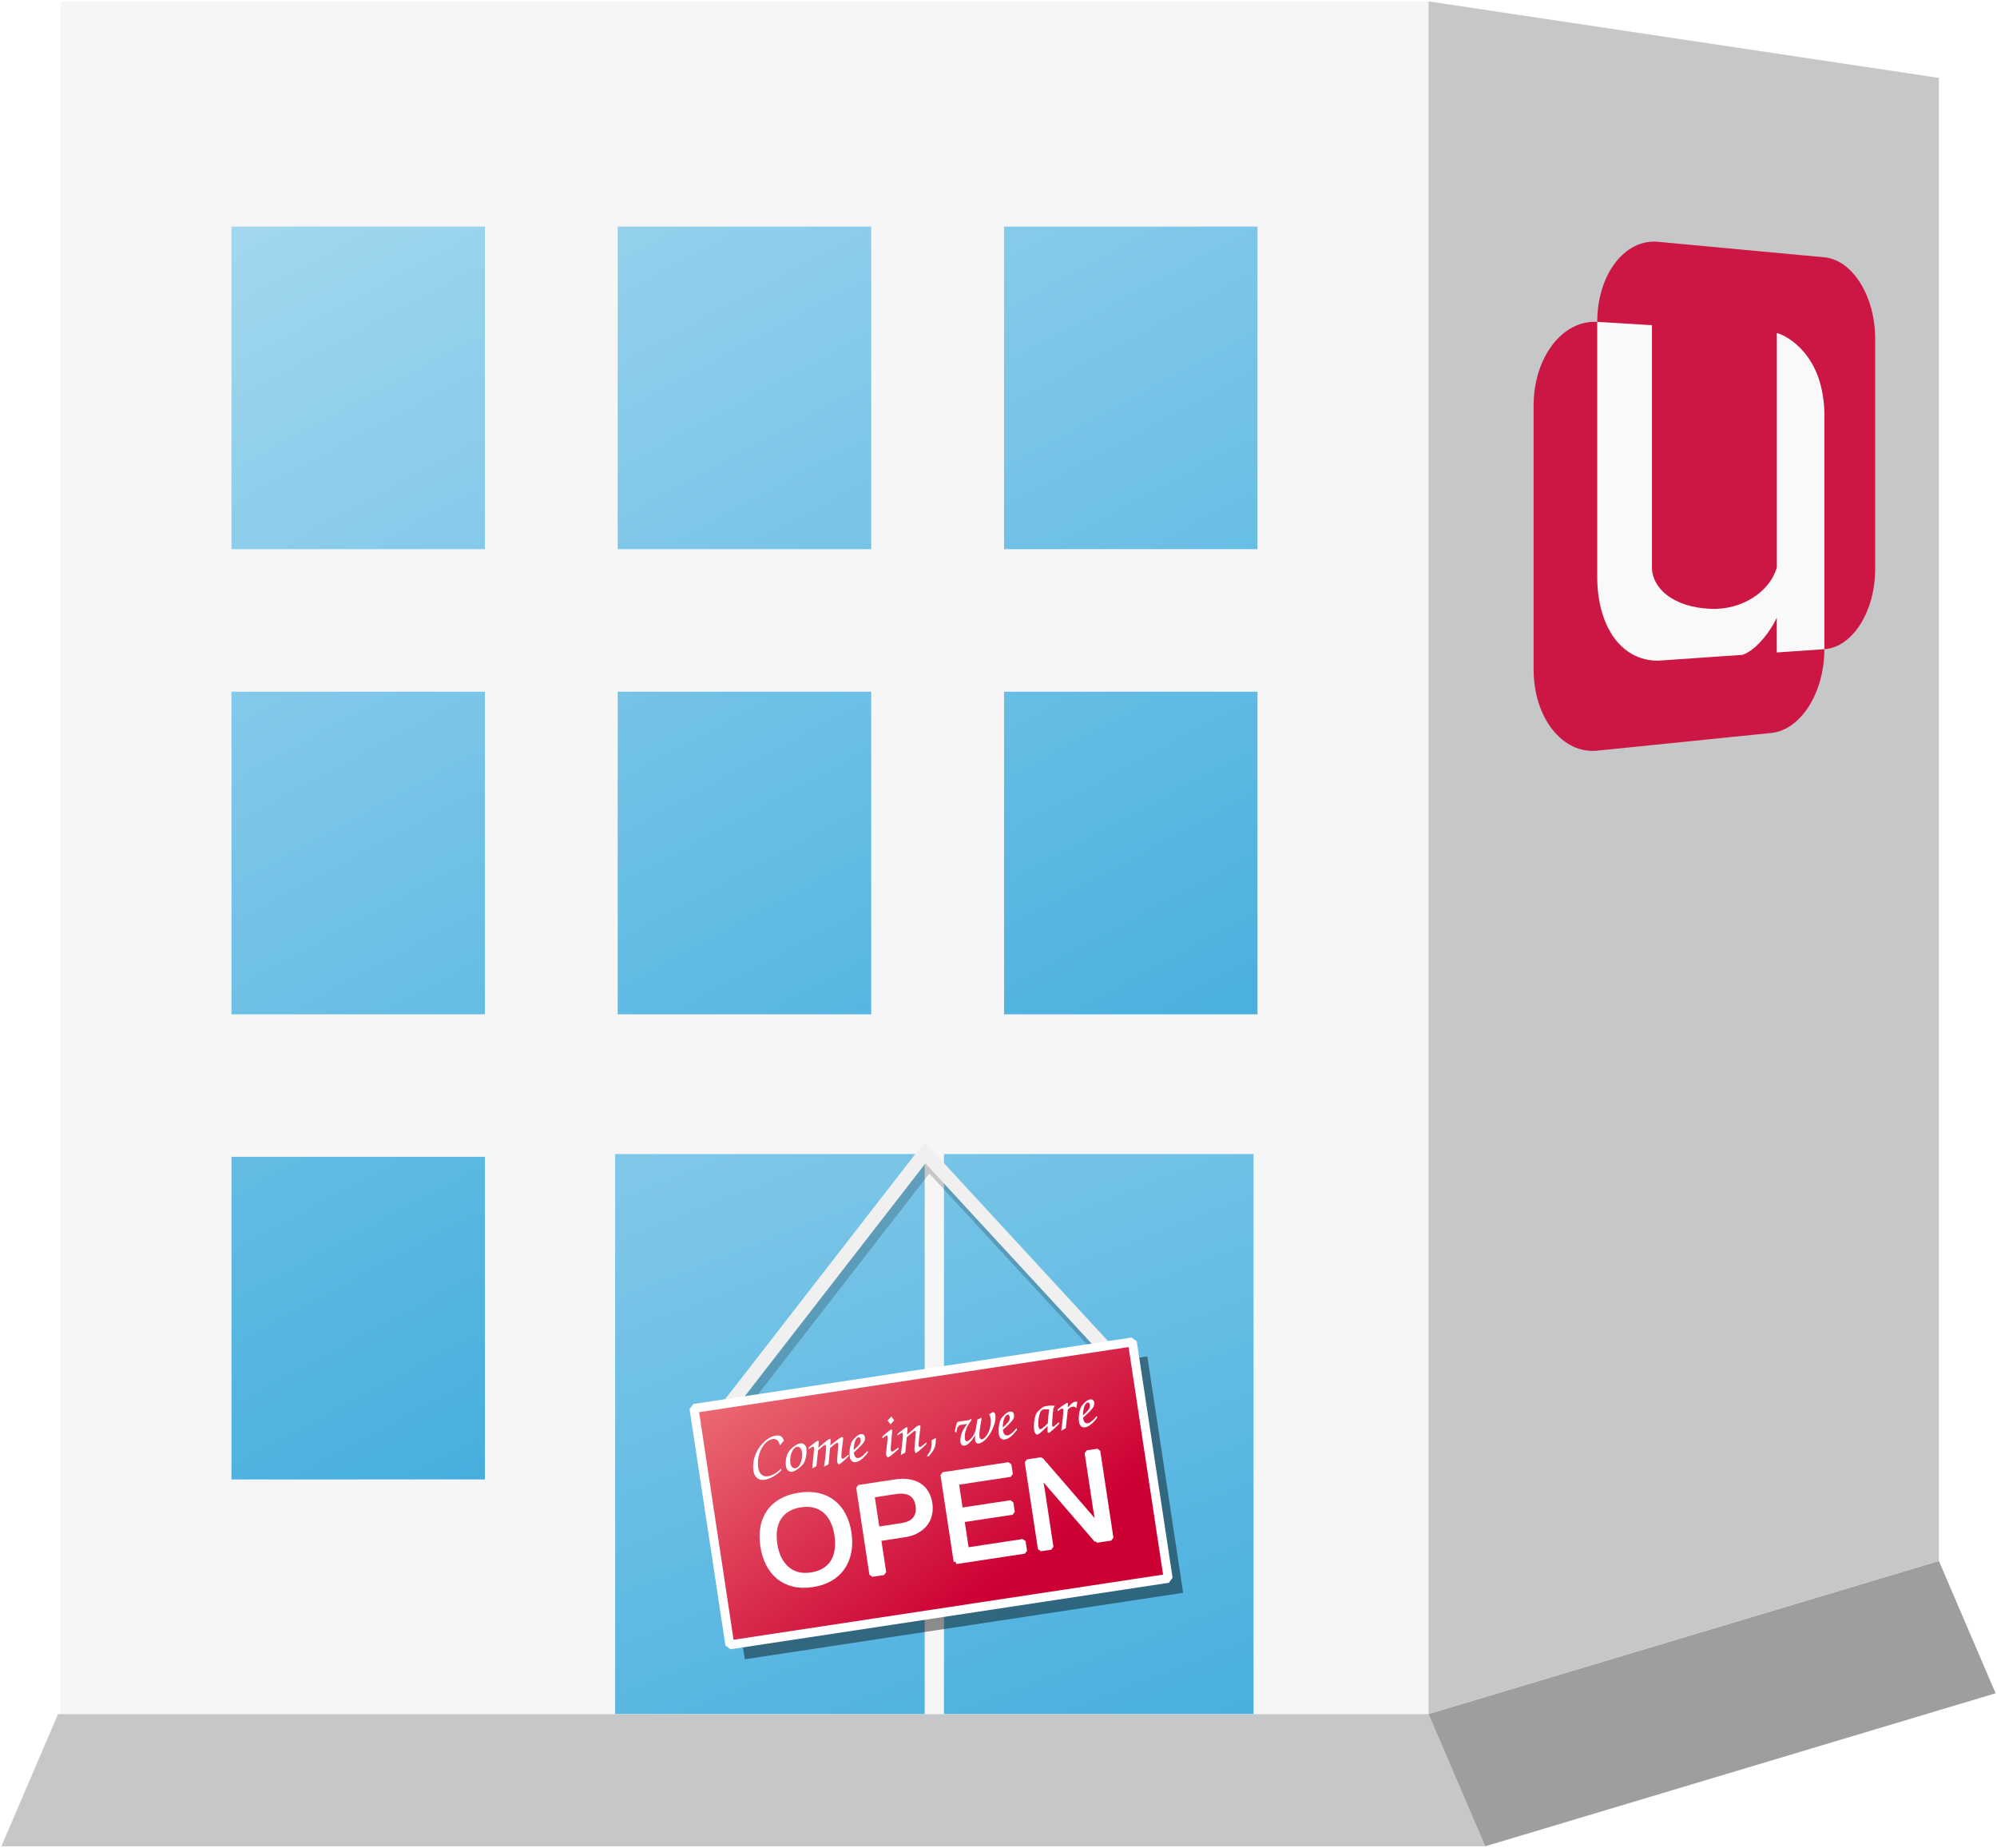 <?xml version="1.0" encoding="UTF-8" standalone="no"?>
<!-- Created with Inkscape (http://www.inkscape.org/) -->

<svg
   xmlns:dc="http://purl.org/dc/elements/1.1/"
   xmlns:cc="http://creativecommons.org/ns#"
   xmlns:rdf="http://www.w3.org/1999/02/22-rdf-syntax-ns#"
   xmlns:svg="http://www.w3.org/2000/svg"
   xmlns="http://www.w3.org/2000/svg"
   xmlns:xlink="http://www.w3.org/1999/xlink"
   xmlns:sodipodi="http://sodipodi.sourceforge.net/DTD/sodipodi-0.dtd"
   xmlns:inkscape="http://www.inkscape.org/namespaces/inkscape"
   width="1446.431mm"
   height="1338.014mm"
   viewBox="0 0 5125.148 4740.993"
   id="svg7251"
   version="1.1"
   inkscape:version="0.91 r13725"
   sodipodi:docname="house.svg">
  <sodipodi:namedview
     id="base"
     pagecolor="#ffffff"
     bordercolor="#666666"
     borderopacity="1.0"
     inkscape:pageopacity="0.0"
     inkscape:pageshadow="2"
     inkscape:zoom="0.12374369"
     inkscape:cx="2524.7379"
     inkscape:cy="2383.9728"
     inkscape:document-units="px"
     inkscape:current-layer="layer1"
     showgrid="false"
     fit-margin-top="1"
     fit-margin-left="1"
     fit-margin-right="1"
     fit-margin-bottom="1"
     inkscape:window-width="1920"
     inkscape:window-height="1013"
     inkscape:window-x="-6"
     inkscape:window-y="0"
     inkscape:window-maximized="1" />
  <defs
     id="defs7253">
    <linearGradient
       id="SVGID_2_-74"
       gradientUnits="userSpaceOnUse"
       x1="504.959"
       y1="19.108"
       x2="559.36"
       y2="119.751">
      <stop
         offset="0"
         style="stop-color:#FFFFFF"
         id="stop65-8" />
      <stop
         offset="1"
         style="stop-color:#39A9DC"
         id="stop67-2" />
    </linearGradient>
    <linearGradient
       id="SVGID_3_-6"
       gradientUnits="userSpaceOnUse"
       x1="531.028"
       y1="5.016"
       x2="585.43"
       y2="105.661">
      <stop
         offset="0"
         style="stop-color:#FFFFFF"
         id="stop72-6" />
      <stop
         offset="1"
         style="stop-color:#39A9DC"
         id="stop74-2" />
    </linearGradient>
    <linearGradient
       id="SVGID_4_-2"
       gradientUnits="userSpaceOnUse"
       x1="517.991"
       y1="12.059"
       x2="572.395"
       y2="112.707">
      <stop
         offset="0"
         style="stop-color:#FFFFFF"
         id="stop79-0" />
      <stop
         offset="1"
         style="stop-color:#39A9DC"
         id="stop81-6" />
    </linearGradient>
    <linearGradient
       id="SVGID_5_-2"
       gradientUnits="userSpaceOnUse"
       x1="521.923"
       y1="9.939"
       x2="576.324"
       y2="110.582">
      <stop
         offset="0"
         style="stop-color:#FFFFFF"
         id="stop88-1" />
      <stop
         offset="1"
         style="stop-color:#39A9DC"
         id="stop90-8" />
    </linearGradient>
    <linearGradient
       id="SVGID_6_-31"
       gradientUnits="userSpaceOnUse"
       x1="547.993"
       y1="-4.151"
       x2="602.395"
       y2="96.493">
      <stop
         offset="0"
         style="stop-color:#FFFFFF"
         id="stop95-3" />
      <stop
         offset="1"
         style="stop-color:#39A9DC"
         id="stop97-0" />
    </linearGradient>
    <linearGradient
       id="SVGID_7_-5"
       gradientUnits="userSpaceOnUse"
       x1="534.957"
       y1="2.894"
       x2="589.358"
       y2="103.537">
      <stop
         offset="0"
         style="stop-color:#FFFFFF"
         id="stop102-7" />
      <stop
         offset="1"
         style="stop-color:#39A9DC"
         id="stop104-8" />
    </linearGradient>
    <linearGradient
       id="SVGID_8_-9"
       gradientUnits="userSpaceOnUse"
       x1="513.44"
       y1="14.522"
       x2="567.844"
       y2="115.171">
      <stop
         offset="0"
         style="stop-color:#FFFFFF"
         id="stop111-3" />
      <stop
         offset="1"
         style="stop-color:#39A9DC"
         id="stop113-1" />
    </linearGradient>
    <linearGradient
       id="SVGID_9_-1"
       gradientUnits="userSpaceOnUse"
       x1="539.511"
       y1="0.434"
       x2="593.911"
       y2="101.075">
      <stop
         offset="0"
         style="stop-color:#FFFFFF"
         id="stop118-2" />
      <stop
         offset="1"
         style="stop-color:#39A9DC"
         id="stop120-7" />
    </linearGradient>
    <linearGradient
       id="SVGID_10_-6"
       gradientUnits="userSpaceOnUse"
       x1="526.476"
       y1="7.479"
       x2="580.875"
       y2="108.119">
      <stop
         offset="0"
         style="stop-color:#FFFFFF"
         id="stop125-5" />
      <stop
         offset="1"
         style="stop-color:#39A9DC"
         id="stop127-8" />
    </linearGradient>
    <linearGradient
       inkscape:collect="always"
       xlink:href="#SVGID_11_-3"
       id="linearGradient11266"
       gradientUnits="userSpaceOnUse"
       x1="571.791"
       y1="-17.013"
       x2="626.189"
       y2="83.626" />
    <linearGradient
       id="SVGID_11_-3"
       gradientUnits="userSpaceOnUse"
       x1="571.791"
       y1="-17.013"
       x2="626.189"
       y2="83.626">
      <stop
         offset="0"
         style="stop-color:#FFFFFF"
         id="stop136-3" />
      <stop
         offset="1"
         style="stop-color:#39A9DC"
         id="stop138-5" />
    </linearGradient>
    <linearGradient
       id="SVGID_12_-9"
       gradientUnits="userSpaceOnUse"
       x1="597.859"
       y1="-31.105"
       x2="652.258"
       y2="69.535">
      <stop
         offset="0"
         style="stop-color:#FFFFFF"
         id="stop143-1" />
      <stop
         offset="1"
         style="stop-color:#39A9DC"
         id="stop145-0" />
    </linearGradient>
    <linearGradient
       id="SVGID_13_-5"
       gradientUnits="userSpaceOnUse"
       x1="584.821"
       y1="-24.062"
       x2="639.223"
       y2="76.583">
      <stop
         offset="0"
         style="stop-color:#FFFFFF"
         id="stop150-0" />
      <stop
         offset="1"
         style="stop-color:#39A9DC"
         id="stop152-2" />
    </linearGradient>
    <linearGradient
       inkscape:collect="always"
       xlink:href="#SVGID_14_-0"
       id="linearGradient11272"
       gradientUnits="userSpaceOnUse"
       x1="588.756"
       y1="-26.179"
       x2="643.152"
       y2="74.455" />
    <linearGradient
       id="SVGID_14_-0"
       gradientUnits="userSpaceOnUse"
       x1="588.756"
       y1="-26.179"
       x2="643.152"
       y2="74.455">
      <stop
         offset="0"
         style="stop-color:#FFFFFF"
         id="stop159-0" />
      <stop
         offset="1"
         style="stop-color:#39A9DC"
         id="stop161-8" />
    </linearGradient>
    <linearGradient
       inkscape:collect="always"
       xlink:href="#SVGID_15_-4"
       id="linearGradient11274"
       gradientUnits="userSpaceOnUse"
       x1="614.825"
       y1="-40.269"
       x2="669.221"
       y2="60.365" />
    <linearGradient
       id="SVGID_15_-4"
       gradientUnits="userSpaceOnUse"
       x1="614.825"
       y1="-40.269"
       x2="669.221"
       y2="60.365">
      <stop
         offset="0"
         style="stop-color:#FFFFFF"
         id="stop166-3" />
      <stop
         offset="1"
         style="stop-color:#39A9DC"
         id="stop168-9" />
    </linearGradient>
    <linearGradient
       inkscape:collect="always"
       xlink:href="#SVGID_16_-7"
       id="linearGradient11276"
       gradientUnits="userSpaceOnUse"
       x1="601.788"
       y1="-33.227"
       x2="656.186"
       y2="67.413" />
    <linearGradient
       id="SVGID_16_-7"
       gradientUnits="userSpaceOnUse"
       x1="601.788"
       y1="-33.227"
       x2="656.186"
       y2="67.413">
      <stop
         offset="0"
         style="stop-color:#FFFFFF"
         id="stop173-4" />
      <stop
         offset="1"
         style="stop-color:#39A9DC"
         id="stop175-2" />
    </linearGradient>
    <linearGradient
       inkscape:collect="always"
       xlink:href="#SVGID_17_-9"
       id="linearGradient11278"
       gradientUnits="userSpaceOnUse"
       x1="580.271"
       y1="-21.601"
       x2="634.671"
       y2="79.042" />
    <linearGradient
       id="SVGID_17_-9"
       gradientUnits="userSpaceOnUse"
       x1="580.271"
       y1="-21.601"
       x2="634.671"
       y2="79.042">
      <stop
         offset="0"
         style="stop-color:#FFFFFF"
         id="stop182-0" />
      <stop
         offset="1"
         style="stop-color:#39A9DC"
         id="stop184-1" />
    </linearGradient>
    <linearGradient
       inkscape:collect="always"
       xlink:href="#SVGID_18_-0"
       id="linearGradient11280"
       gradientUnits="userSpaceOnUse"
       x1="606.338"
       y1="-35.696"
       x2="660.742"
       y2="64.953" />
    <linearGradient
       id="SVGID_18_-0"
       gradientUnits="userSpaceOnUse"
       x1="606.338"
       y1="-35.696"
       x2="660.742"
       y2="64.953">
      <stop
         offset="0"
         style="stop-color:#FFFFFF"
         id="stop189-1" />
      <stop
         offset="1"
         style="stop-color:#39A9DC"
         id="stop191-4" />
    </linearGradient>
    <linearGradient
       inkscape:collect="always"
       xlink:href="#SVGID_19_-1"
       id="linearGradient11282"
       gradientUnits="userSpaceOnUse"
       x1="593.305"
       y1="-28.644"
       x2="647.705"
       y2="71.997" />
    <linearGradient
       id="SVGID_19_-1"
       gradientUnits="userSpaceOnUse"
       x1="593.305"
       y1="-28.644"
       x2="647.705"
       y2="71.997">
      <stop
         offset="0"
         style="stop-color:#FFFFFF"
         id="stop196-3" />
      <stop
         offset="1"
         style="stop-color:#39A9DC"
         id="stop198-8" />
    </linearGradient>
    <linearGradient
       gradientTransform="matrix(1.319,0,0,0.951,-137.085,4.262)"
       inkscape:collect="always"
       xlink:href="#SVGID_20_-1"
       id="linearGradient11284"
       gradientUnits="userSpaceOnUse"
       x1="545.131"
       y1="-2.606"
       x2="599.531"
       y2="98.037" />
    <linearGradient
       id="SVGID_20_-1"
       gradientUnits="userSpaceOnUse"
       x1="545.131"
       y1="-2.606"
       x2="599.531"
       y2="98.037">
      <stop
         offset="0"
         style="stop-color:#FFFFFF"
         id="stop209-9" />
      <stop
         offset="1"
         style="stop-color:#39A9DC"
         id="stop211-6" />
    </linearGradient>
    <linearGradient
       gradientTransform="matrix(1.319,0,0,0.951,-137.843,4.262)"
       inkscape:collect="always"
       xlink:href="#SVGID_21_-9"
       id="linearGradient11286"
       gradientUnits="userSpaceOnUse"
       x1="553.989"
       y1="-7.391"
       x2="608.388"
       y2="93.248" />
    <linearGradient
       id="SVGID_21_-9"
       gradientUnits="userSpaceOnUse"
       x1="553.989"
       y1="-7.391"
       x2="608.388"
       y2="93.248">
      <stop
         offset="0"
         style="stop-color:#FFFFFF"
         id="stop216-4" />
      <stop
         offset="1"
         style="stop-color:#39A9DC"
         id="stop218-9" />
    </linearGradient>
    <linearGradient
       gradientTransform="matrix(1.191,0,0,0.818,0.808,20.68)"
       gradientUnits="userSpaceOnUse"
       y2="69.744"
       x2="545.429"
       y1="43.184"
       x1="523.797"
       id="linearGradient8187"
       xlink:href="#linearGradient39939"
       inkscape:collect="always" />
    <linearGradient
       id="linearGradient39931"
       gradientUnits="userSpaceOnUse"
       x1="545.131"
       y1="-2.606"
       x2="599.531"
       y2="98.037">
      <stop
         offset="0"
         style="stop-color:#FFFFFF"
         id="stop39933" />
      <stop
         offset="1"
         style="stop-color:#39A9DC"
         id="stop39935" />
    </linearGradient>
    <linearGradient
       id="linearGradient39939"
       gradientUnits="userSpaceOnUse"
       x1="553.989"
       y1="-7.391"
       x2="608.388"
       y2="93.248">
      <stop
         offset="0"
         style="stop-color:#ffae9b;stop-opacity:1"
         id="stop39941" />
      <stop
         offset="1"
         style="stop-color:#cc0033;stop-opacity:1"
         id="stop39943" />
    </linearGradient>
    <filter
       height="1.103"
       y="-0.051"
       width="1.055"
       x="-0.028"
       id="filter9030"
       style="color-interpolation-filters:sRGB"
       inkscape:collect="always">
      <feGaussianBlur
         id="feGaussianBlur9032"
         stdDeviation="0.307"
         inkscape:collect="always" />
    </filter>
    <filter
       height="1.09"
       y="-0.045"
       width="1.06"
       x="-0.03"
       id="filter9090"
       style="color-interpolation-filters:sRGB"
       inkscape:collect="always">
      <feGaussianBlur
         id="feGaussianBlur9092"
         stdDeviation="0.216"
         inkscape:collect="always" />
    </filter>
  </defs>
  <g
     transform="translate(2285.162,2115.277)"
     id="layer1"
     inkscape:groupmode="layer"
     inkscape:label="Layer 1">
    <g
       id="g4287"
       transform="matrix(58.861,0,0,58.861,-16051.372,-14767.281)">
      <path
         sodipodi:nodetypes="ccccc"
         inkscape:connector-curvature="0"
         id="polygon39763"
         d="m 298.634,295.432 -64.697,0 2.472,-5.767 59.753,0 z"
         style="fill:#c6c7c8" />
      <polygon
         style="fill:#9c9e9f"
         points="665.161,86.645 687.415,79.974 689.887,85.741 667.633,92.412 "
         id="polygon39765"
         transform="translate(-368.999,203.02)" />
      <rect
         style="fill:#f6f6f6"
         x="236.509"
         y="215.007"
         width="59.652"
         height="74.658"
         id="rect39845" />
      <g
         id="g39847"
         transform="translate(-368.999,203.02)">
        <linearGradient
           id="linearGradient39849"
           gradientUnits="userSpaceOnUse"
           x1="571.791"
           y1="-17.013"
           x2="626.189"
           y2="83.626">
          <stop
             offset="0"
             style="stop-color:#FFFFFF"
             id="stop39851" />
          <stop
             offset="1"
             style="stop-color:#39A9DC"
             id="stop39853" />
        </linearGradient>
        <rect
           style="fill:url(#linearGradient11266)"
           x="612.968"
           y="62.356"
           width="11.05"
           height="14.064"
           id="rect39855" />
        <linearGradient
           id="linearGradient39857"
           gradientUnits="userSpaceOnUse"
           x1="597.859"
           y1="-31.105"
           x2="652.258"
           y2="69.535">
          <stop
             offset="0"
             style="stop-color:#FFFFFF"
             id="stop39859" />
          <stop
             offset="1"
             style="stop-color:#39A9DC"
             id="stop39861" />
        </linearGradient>
        <linearGradient
           id="linearGradient39865"
           gradientUnits="userSpaceOnUse"
           x1="584.821"
           y1="-24.062"
           x2="639.223"
           y2="76.583">
          <stop
             offset="0"
             style="stop-color:#FFFFFF"
             id="stop39867" />
          <stop
             offset="1"
             style="stop-color:#39A9DC"
             id="stop39869" />
        </linearGradient>
      </g>
      <g
         id="g39873"
         transform="translate(-368.999,203.02)">
        <linearGradient
           id="linearGradient39875"
           gradientUnits="userSpaceOnUse"
           x1="588.756"
           y1="-26.179"
           x2="643.152"
           y2="74.455">
          <stop
             offset="0"
             style="stop-color:#FFFFFF"
             id="stop39877" />
          <stop
             offset="1"
             style="stop-color:#39A9DC"
             id="stop39879" />
        </linearGradient>
        <rect
           style="fill:url(#linearGradient11272)"
           x="612.968"
           y="21.804"
           width="11.05"
           height="14.063"
           id="rect39881" />
        <linearGradient
           id="linearGradient39883"
           gradientUnits="userSpaceOnUse"
           x1="614.825"
           y1="-40.269"
           x2="669.221"
           y2="60.365">
          <stop
             offset="0"
             style="stop-color:#FFFFFF"
             id="stop39885" />
          <stop
             offset="1"
             style="stop-color:#39A9DC"
             id="stop39887" />
        </linearGradient>
        <rect
           style="fill:url(#linearGradient11274)"
           x="646.653"
           y="21.804"
           width="11.051"
           height="14.063"
           id="rect39889" />
        <linearGradient
           id="linearGradient39891"
           gradientUnits="userSpaceOnUse"
           x1="601.788"
           y1="-33.227"
           x2="656.186"
           y2="67.413">
          <stop
             offset="0"
             style="stop-color:#FFFFFF"
             id="stop39893" />
          <stop
             offset="1"
             style="stop-color:#39A9DC"
             id="stop39895" />
        </linearGradient>
        <rect
           style="fill:url(#linearGradient11276)"
           x="629.808"
           y="21.804"
           width="11.053"
           height="14.063"
           id="rect39897" />
      </g>
      <g
         id="g39899"
         transform="translate(-368.999,203.02)">
        <linearGradient
           id="linearGradient39901"
           gradientUnits="userSpaceOnUse"
           x1="580.271"
           y1="-21.601"
           x2="634.671"
           y2="79.042">
          <stop
             offset="0"
             style="stop-color:#FFFFFF"
             id="stop39903" />
          <stop
             offset="1"
             style="stop-color:#39A9DC"
             id="stop39905" />
        </linearGradient>
        <rect
           style="fill:url(#linearGradient11278)"
           x="612.968"
           y="42.08"
           width="11.05"
           height="14.064"
           id="rect39907" />
        <linearGradient
           id="linearGradient39909"
           gradientUnits="userSpaceOnUse"
           x1="606.338"
           y1="-35.696"
           x2="660.742"
           y2="64.953">
          <stop
             offset="0"
             style="stop-color:#FFFFFF"
             id="stop39911" />
          <stop
             offset="1"
             style="stop-color:#39A9DC"
             id="stop39913" />
        </linearGradient>
        <rect
           style="fill:url(#linearGradient11280)"
           x="646.653"
           y="42.08"
           width="11.051"
           height="14.064"
           id="rect39915" />
        <linearGradient
           id="linearGradient39917"
           gradientUnits="userSpaceOnUse"
           x1="593.305"
           y1="-28.644"
           x2="647.705"
           y2="71.997">
          <stop
             offset="0"
             style="stop-color:#FFFFFF"
             id="stop39919" />
          <stop
             offset="1"
             style="stop-color:#39A9DC"
             id="stop39921" />
        </linearGradient>
        <rect
           style="fill:url(#linearGradient11282)"
           x="629.808"
           y="42.08"
           width="11.053"
           height="14.064"
           id="rect39923" />
      </g>
      <g
         id="g8212"
         transform="translate(-368.999,203.02)">
        <rect
           id="rect39937"
           height="24.41"
           width="13.498"
           y="62.235"
           x="629.696"
           style="fill:url(#linearGradient11284)" />
        <rect
           id="rect39945"
           height="24.41"
           width="13.496"
           y="62.235"
           x="644.035"
           style="fill:url(#linearGradient11286)" />
      </g>
      <polygon
         style="fill:#c6c7c8"
         points="665.161,11.987 687.415,15.323 687.415,79.974 665.161,86.645 "
         id="polygon39947"
         transform="translate(-368.999,203.02)" />
      <path
         sodipodi:nodetypes="ccc"
         inkscape:connector-curvature="0"
         id="path9088"
         d="m 265.412,277.194 8.965,-11.554 8.239,8.934"
         style="fill:none;fill-rule:evenodd;stroke:#000000;stroke-width:0.6;stroke-linecap:round;stroke-linejoin:miter;stroke-miterlimit:4;stroke-dasharray:none;stroke-opacity:0.199;filter:url(#filter9090)" />
      <path
         style="fill:none;fill-rule:evenodd;stroke:#f0f0f0;stroke-width:0.6;stroke-linecap:round;stroke-linejoin:miter;stroke-miterlimit:4;stroke-dasharray:none;stroke-opacity:1"
         d="m 265.243,276.752 8.965,-11.554 8.239,8.934"
         id="path9086"
         inkscape:connector-curvature="0"
         sodipodi:nodetypes="ccc" />
      <g
         id="g9014"
         transform="matrix(0.719,-0.109,0.109,0.719,-196.4,297.154)">
        <rect
           y="67.619"
           x="631.18"
           height="14.333"
           width="26.581"
           id="rect9022"
           style="color:#000000;clip-rule:nonzero;display:inline;overflow:visible;visibility:visible;opacity:1;isolation:auto;mix-blend-mode:normal;color-interpolation:sRGB;color-interpolation-filters:linearRGB;solid-color:#000000;solid-opacity:1;fill:#000000;fill-opacity:0.434;fill-rule:nonzero;stroke:none;stroke-width:0.536;stroke-linecap:round;stroke-linejoin:bevel;stroke-miterlimit:4;stroke-dasharray:none;stroke-dashoffset:0;stroke-opacity:1;marker:none;filter:url(#filter9030);color-rendering:auto;image-rendering:auto;shape-rendering:auto;text-rendering:auto;enable-background:accumulate" />
        <rect
           style="color:#000000;clip-rule:nonzero;display:inline;overflow:visible;visibility:visible;opacity:1;isolation:auto;mix-blend-mode:normal;color-interpolation:sRGB;color-interpolation-filters:linearRGB;solid-color:#000000;solid-opacity:1;fill:url(#linearGradient8187);fill-opacity:1;fill-rule:nonzero;stroke:#ffffff;stroke-width:0.536;stroke-linecap:round;stroke-linejoin:bevel;stroke-miterlimit:4;stroke-dasharray:none;stroke-dashoffset:0;stroke-opacity:1;marker:none;color-rendering:auto;image-rendering:auto;shape-rendering:auto;text-rendering:auto;enable-background:accumulate"
           id="rect8179"
           width="26.581"
           height="14.333"
           x="630.422"
           y="66.629" />
        <g
           id="g9008"
           transform="translate(-0.246,-0.272)">
          <g
             id="text8175"
             style="font-style:normal;font-variant:normal;font-weight:normal;font-stretch:normal;font-size:7.65px;line-height:125%;font-family:Arial;-inkscape-font-specification:Arial;letter-spacing:0px;word-spacing:0px;writing-mode:lr-tb;fill:#ffffff;fill-opacity:1;stroke:#ffffff;stroke-width:0.305;stroke-linecap:butt;stroke-linejoin:bevel;stroke-miterlimit:4;stroke-dasharray:none;stroke-opacity:1">
            <path
               id="path9683"
               style="font-style:normal;font-variant:normal;font-weight:normal;font-stretch:normal;font-family:'Liberation Sans';-inkscape-font-specification:'Liberation Sans';fill:#ffffff;fill-opacity:1;stroke:#ffffff;stroke-width:0.305;stroke-linejoin:bevel;stroke-miterlimit:4;stroke-dasharray:none;stroke-opacity:1"
               d="m 638.734,75.674 q 0,0.616 -0.179,1.121 -0.176,0.504 -0.512,0.863 -0.336,0.359 -0.822,0.553 -0.486,0.194 -1.102,0.194 -0.65,0 -1.139,-0.202 -0.489,-0.205 -0.814,-0.568 -0.325,-0.366 -0.489,-0.867 -0.164,-0.501 -0.164,-1.094 0,-0.616 0.172,-1.113 0.172,-0.497 0.504,-0.844 0.332,-0.351 0.818,-0.538 0.489,-0.19 1.121,-0.19 0.628,0 1.113,0.19 0.489,0.19 0.818,0.542 0.332,0.351 0.504,0.848 0.172,0.497 0.172,1.106 z m -0.728,0 q 0,-0.474 -0.123,-0.863 -0.12,-0.388 -0.359,-0.665 -0.235,-0.276 -0.586,-0.426 -0.351,-0.149 -0.811,-0.149 -0.471,0 -0.825,0.149 -0.355,0.149 -0.594,0.426 -0.235,0.276 -0.355,0.665 -0.116,0.388 -0.116,0.863 0,0.474 0.12,0.87 0.123,0.392 0.359,0.68 0.239,0.284 0.59,0.444 0.355,0.157 0.814,0.157 0.493,0 0.848,-0.161 0.359,-0.161 0.586,-0.444 0.232,-0.288 0.34,-0.684 0.112,-0.396 0.112,-0.863 z"
               inkscape:connector-curvature="0" />
            <path
               id="path9685"
               style="font-style:normal;font-variant:normal;font-weight:normal;font-stretch:normal;font-family:'Liberation Sans';-inkscape-font-specification:'Liberation Sans';fill:#ffffff;fill-opacity:1;stroke:#ffffff;stroke-width:0.305;stroke-linejoin:bevel;stroke-miterlimit:4;stroke-dasharray:none;stroke-opacity:1"
               d="m 643.795,74.651 q 0,0.344 -0.116,0.642 -0.112,0.295 -0.34,0.515 -0.224,0.217 -0.564,0.344 -0.34,0.127 -0.792,0.127 l -1.546,0 0,2.051 -0.713,0 0,-5.263 2.215,0 q 0.467,0 0.814,0.116 0.347,0.112 0.579,0.321 0.232,0.205 0.347,0.501 0.116,0.291 0.116,0.646 z m -0.717,0.007 q 0,-0.501 -0.306,-0.758 -0.306,-0.261 -0.919,-0.261 l -1.416,0 0,2.077 1.446,0 q 0.616,0 0.904,-0.273 0.291,-0.273 0.291,-0.784 z"
               inkscape:connector-curvature="0" />
            <path
               id="path9687"
               style="font-style:normal;font-variant:normal;font-weight:normal;font-stretch:normal;font-family:'Liberation Sans';-inkscape-font-specification:'Liberation Sans';fill:#ffffff;fill-opacity:1;stroke:#ffffff;stroke-width:0.305;stroke-linejoin:bevel;stroke-miterlimit:4;stroke-dasharray:none;stroke-opacity:1"
               d="m 644.834,78.33 0,-5.263 3.993,0 0,0.583 -3.28,0 0,1.688 3.055,0 0,0.575 -3.055,0 0,1.834 3.433,0 0,0.583 -4.146,0 z"
               inkscape:connector-curvature="0" />
            <path
               id="path9689"
               style="font-style:normal;font-variant:normal;font-weight:normal;font-stretch:normal;font-family:'Liberation Sans';-inkscape-font-specification:'Liberation Sans';fill:#ffffff;fill-opacity:1;stroke:#ffffff;stroke-width:0.305;stroke-linejoin:bevel;stroke-miterlimit:4;stroke-dasharray:none;stroke-opacity:1"
               d="m 653.358,78.33 -2.816,-4.482 q 0.007,0.183 0.019,0.362 0.007,0.153 0.011,0.325 0.007,0.168 0.007,0.299 l 0,3.496 -0.635,0 0,-5.263 0.829,0 2.846,4.512 q -0.011,-0.183 -0.022,-0.366 -0.007,-0.157 -0.015,-0.34 -0.007,-0.187 -0.007,-0.355 l 0,-3.451 0.642,0 0,5.263 -0.859,0 z"
               inkscape:connector-curvature="0" />
          </g>
          <g
             id="text8221"
             style="font-style:normal;font-variant:normal;font-weight:normal;font-stretch:normal;font-size:3.794px;line-height:125%;font-family:Arial;-inkscape-font-specification:Arial;letter-spacing:0px;word-spacing:0px;writing-mode:lr-tb;display:inline;fill:#ffffff;fill-opacity:1;stroke:#ffffff;stroke-width:0.151;stroke-linecap:butt;stroke-linejoin:bevel;stroke-miterlimit:4;stroke-dasharray:none;stroke-opacity:1">
            <path
               id="path9658"
               style="font-style:italic;font-variant:normal;font-weight:500;font-stretch:normal;font-family:'URW Chancery L';-inkscape-font-specification:'URW Chancery L Medium Italic';letter-spacing:0px;fill:#ffffff;fill-opacity:1;stroke:none;stroke-width:0.305;stroke-linejoin:bevel;stroke-miterlimit:4;stroke-dasharray:none;stroke-opacity:1"
               d="m 635.304,71.247 c -0.349,0.239 -0.607,0.338 -0.873,0.338 -0.3,0 -0.489,-0.228 -0.489,-0.588 0,-0.789 0.558,-1.575 1.119,-1.575 0.228,0 0.341,0.14 0.364,0.44 l 0.281,-0.239 c -0.034,-0.262 -0.171,-0.379 -0.444,-0.379 -0.33,0 -0.713,0.194 -1.047,0.527 -0.368,0.368 -0.584,0.873 -0.584,1.366 0,0.391 0.216,0.626 0.581,0.626 0.326,0 0.74,-0.156 1.066,-0.402 l 0.027,-0.114 z"
               inkscape:connector-curvature="0" />
            <path
               id="path9660"
               style="font-style:italic;font-variant:normal;font-weight:500;font-stretch:normal;font-family:'URW Chancery L';-inkscape-font-specification:'URW Chancery L Medium Italic';letter-spacing:0px;fill:#ffffff;fill-opacity:1;stroke:none;stroke-width:0.305;stroke-linejoin:bevel;stroke-miterlimit:4;stroke-dasharray:none;stroke-opacity:1"
               d="m 636.63,69.926 c -0.152,0 -0.395,0.11 -0.618,0.277 -0.243,0.182 -0.414,0.577 -0.414,0.952 0,0.231 0.129,0.379 0.33,0.379 0.106,0 0.212,-0.038 0.387,-0.129 0.19,-0.106 0.315,-0.201 0.383,-0.292 0.152,-0.205 0.273,-0.577 0.273,-0.839 0,-0.205 -0.14,-0.349 -0.341,-0.349 z m -0.197,0.178 c 0.152,0 0.247,0.148 0.247,0.376 0,0.159 -0.053,0.357 -0.148,0.543 -0.106,0.216 -0.243,0.334 -0.387,0.334 -0.156,0 -0.254,-0.14 -0.254,-0.357 0,-0.44 0.277,-0.895 0.543,-0.895 z"
               inkscape:connector-curvature="0" />
            <path
               id="path9662"
               style="font-style:italic;font-variant:normal;font-weight:500;font-stretch:normal;font-family:'URW Chancery L';-inkscape-font-specification:'URW Chancery L Medium Italic';letter-spacing:0px;fill:#ffffff;fill-opacity:1;stroke:none;stroke-width:0.305;stroke-linejoin:bevel;stroke-miterlimit:4;stroke-dasharray:none;stroke-opacity:1"
               d="m 637.406,71.421 0.243,-0.922 c 0.254,-0.171 0.41,-0.262 0.459,-0.262 0.03,0 0.049,0.034 0.049,0.083 0,0.114 -0.144,0.691 -0.304,1.203 l 0.288,-0.102 0.235,-0.949 c 0.22,-0.14 0.425,-0.254 0.47,-0.254 0.03,0 0.049,0.027 0.049,0.072 0,0.083 -0.034,0.239 -0.137,0.645 -0.061,0.235 -0.08,0.33 -0.08,0.417 0,0.08 0.023,0.121 0.091,0.171 0.224,-0.11 0.414,-0.231 0.645,-0.414 l 0,-0.087 c -0.038,0.019 -0.08,0.046 -0.129,0.08 -0.137,0.087 -0.201,0.118 -0.247,0.118 -0.042,0 -0.068,-0.038 -0.068,-0.102 0,-0.083 0.049,-0.3 0.125,-0.565 0.114,-0.391 0.144,-0.512 0.144,-0.569 0,-0.038 -0.023,-0.057 -0.061,-0.057 -0.068,0 -0.304,0.121 -0.766,0.395 0.011,-0.042 0.015,-0.072 0.019,-0.087 0.045,-0.19 0.057,-0.243 0.057,-0.266 0,-0.027 -0.019,-0.042 -0.049,-0.042 -0.057,0 -0.254,0.106 -0.634,0.349 l -0.121,0.076 c 0.068,-0.277 0.084,-0.345 0.084,-0.372 0,-0.03 -0.023,-0.053 -0.057,-0.053 -0.045,0 -0.345,0.163 -0.592,0.319 l -0.027,0.106 c 0.209,-0.102 0.239,-0.114 0.281,-0.114 0.034,0 0.057,0.03 0.057,0.072 0,0.061 -0.137,0.622 -0.296,1.214 l 0.269,-0.102 z"
               inkscape:connector-curvature="0" />
            <path
               id="path9664"
               style="font-style:italic;font-variant:normal;font-weight:500;font-stretch:normal;font-family:'URW Chancery L';-inkscape-font-specification:'URW Chancery L Medium Italic';letter-spacing:0px;fill:#ffffff;fill-opacity:1;stroke:none;stroke-width:0.305;stroke-linejoin:bevel;stroke-miterlimit:4;stroke-dasharray:none;stroke-opacity:1"
               d="m 640.578,70.966 c -0.285,0.247 -0.467,0.353 -0.611,0.353 -0.095,0 -0.175,-0.065 -0.201,-0.163 -0.015,-0.061 -0.019,-0.102 -0.019,-0.212 0.171,-0.106 0.285,-0.186 0.508,-0.353 0.205,-0.156 0.285,-0.281 0.285,-0.452 0,-0.133 -0.084,-0.212 -0.216,-0.212 -0.084,0 -0.144,0.019 -0.231,0.068 -0.144,0.083 -0.273,0.186 -0.353,0.277 -0.144,0.175 -0.273,0.592 -0.273,0.899 0,0.224 0.118,0.364 0.311,0.364 0.224,0 0.501,-0.159 0.801,-0.459 l 0,-0.11 z m -0.82,-0.159 c 0.065,-0.406 0.239,-0.721 0.402,-0.721 0.065,0 0.106,0.065 0.106,0.156 0,0.19 -0.102,0.304 -0.508,0.565 z"
               inkscape:connector-curvature="0" />
            <path
               id="path9666"
               style="font-style:italic;font-variant:normal;font-weight:500;font-stretch:normal;font-family:'URW Chancery L';-inkscape-font-specification:'URW Chancery L Medium Italic';letter-spacing:0px;fill:#ffffff;fill-opacity:1;stroke:none;stroke-width:0.305;stroke-linejoin:bevel;stroke-miterlimit:4;stroke-dasharray:none;stroke-opacity:1"
               d="m 642.181,69.611 c 0.11,-0.099 0.118,-0.106 0.247,-0.205 -0.023,-0.046 -0.042,-0.076 -0.049,-0.087 -0.023,-0.046 -0.027,-0.049 -0.057,-0.121 -0.008,-0.015 -0.015,-0.03 -0.023,-0.049 -0.019,0.015 -0.042,0.03 -0.053,0.042 -0.015,0.015 -0.045,0.038 -0.084,0.068 -0.019,0.015 -0.045,0.034 -0.08,0.057 -0.015,0.011 -0.03,0.023 -0.045,0.03 0.027,0.083 0.061,0.144 0.144,0.266 z m 0.262,1.434 c -0.36,0.194 -0.368,0.197 -0.417,0.197 -0.042,0 -0.068,-0.042 -0.068,-0.106 0,-0.038 0.011,-0.11 0.034,-0.194 0.194,-0.797 0.231,-0.949 0.231,-0.979 0,-0.023 -0.019,-0.038 -0.045,-0.038 -0.065,0 -0.288,0.125 -0.6,0.334 l -0.008,0.106 c 0.224,-0.121 0.243,-0.129 0.277,-0.129 0.03,0 0.045,0.023 0.045,0.068 0,0.049 -0.011,0.102 -0.068,0.319 -0.178,0.664 -0.178,0.664 -0.178,0.759 0,0.091 0.038,0.152 0.091,0.152 0.065,0 0.167,-0.049 0.368,-0.178 0.072,-0.046 0.144,-0.091 0.216,-0.14 0.034,-0.019 0.068,-0.042 0.106,-0.065 l 0.015,-0.106 z"
               inkscape:connector-curvature="0" />
            <path
               id="path9668"
               style="font-style:italic;font-variant:normal;font-weight:500;font-stretch:normal;font-family:'URW Chancery L';-inkscape-font-specification:'URW Chancery L Medium Italic';letter-spacing:0px;fill:#ffffff;fill-opacity:1;stroke:none;stroke-width:0.305;stroke-linejoin:bevel;stroke-miterlimit:4;stroke-dasharray:none;stroke-opacity:1"
               d="m 642.797,71.414 0.224,-0.892 c 0.474,-0.3 0.486,-0.304 0.539,-0.304 0.027,0 0.042,0.019 0.042,0.049 0,0.057 -0.03,0.201 -0.14,0.634 -0.084,0.338 -0.099,0.402 -0.099,0.474 0,0.053 0.015,0.102 0.057,0.171 0.175,-0.08 0.436,-0.243 0.702,-0.44 l 0.027,-0.106 c -0.379,0.216 -0.395,0.224 -0.433,0.224 -0.038,0 -0.061,-0.042 -0.061,-0.102 0,-0.08 0.027,-0.205 0.099,-0.467 0.178,-0.637 0.178,-0.637 0.178,-0.664 0,-0.042 -0.027,-0.065 -0.076,-0.065 -0.057,0 -0.14,0.034 -0.277,0.121 l -0.52,0.323 c 0.034,-0.125 0.091,-0.364 0.091,-0.395 0,-0.027 -0.023,-0.049 -0.049,-0.049 -0.042,0 -0.315,0.14 -0.596,0.307 l -0.023,0.099 c 0.243,-0.11 0.258,-0.114 0.292,-0.114 0.027,0 0.045,0.023 0.045,0.053 0,0.08 -0.072,0.395 -0.167,0.74 l -0.087,0.307 c -0.008,0.027 -0.027,0.099 -0.053,0.205 l 0.285,-0.11 z"
               inkscape:connector-curvature="0" />
            <path
               id="path9670"
               style="font-style:italic;font-variant:normal;font-weight:500;font-stretch:normal;font-family:'URW Chancery L';-inkscape-font-specification:'URW Chancery L Medium Italic';letter-spacing:0px;fill:#ffffff;fill-opacity:1;stroke:none;stroke-width:0.305;stroke-linejoin:bevel;stroke-miterlimit:4;stroke-dasharray:none;stroke-opacity:1"
               d="m 644.14,71.858 c 0.444,-0.383 0.512,-0.497 0.6,-1.028 -0.137,0.042 -0.14,0.046 -0.273,0.083 -0.034,0.425 -0.14,0.645 -0.429,0.903 l 0.102,0.042 z"
               inkscape:connector-curvature="0" />
            <path
               id="path9672"
               style="font-style:italic;font-variant:normal;font-weight:500;font-stretch:normal;font-family:'URW Chancery L';-inkscape-font-specification:'URW Chancery L Medium Italic';letter-spacing:0px;fill:#ffffff;fill-opacity:1;stroke:none;stroke-width:0.305;stroke-linejoin:bevel;stroke-miterlimit:4;stroke-dasharray:none;stroke-opacity:1"
               d="m 645.993,70.697 c 0.072,-0.182 0.091,-0.231 0.118,-0.281 0.061,-0.099 0.129,-0.144 0.224,-0.144 0.019,0 0.068,0 0.125,0.004 0.03,0.004 0.065,0.004 0.099,0.004 0.08,0 0.106,-0.004 0.175,-0.03 l -0.129,0.144 c -0.163,0.178 -0.216,0.247 -0.285,0.372 -0.099,0.178 -0.159,0.379 -0.159,0.539 0,0.137 0.084,0.231 0.205,0.231 0.197,0 0.421,-0.159 0.736,-0.516 -0.042,0.125 -0.057,0.201 -0.057,0.3 0,0.137 0.076,0.216 0.205,0.216 0.478,0 1.222,-0.926 1.222,-1.525 0,-0.102 -0.03,-0.167 -0.095,-0.209 -0.095,0.027 -0.129,0.038 -0.266,0.099 0.038,0.099 0.049,0.163 0.049,0.266 0,0.25 -0.095,0.546 -0.25,0.789 -0.133,0.205 -0.326,0.364 -0.444,0.364 -0.076,0 -0.129,-0.072 -0.129,-0.175 0,-0.163 0.057,-0.36 0.307,-1.112 -0.102,0.034 -0.144,0.046 -0.281,0.08 -0.023,0.072 -0.038,0.125 -0.049,0.159 -0.137,0.455 -0.175,0.539 -0.292,0.691 -0.144,0.19 -0.349,0.338 -0.467,0.338 -0.065,0 -0.102,-0.065 -0.102,-0.167 0,-0.163 0.065,-0.376 0.171,-0.569 0.095,-0.163 0.178,-0.269 0.391,-0.482 l 0,-0.038 c 0,-0.008 0,-0.015 -0.004,-0.03 l -0.042,0 c -0.061,0.046 -0.091,0.053 -0.156,0.053 -0.11,0 -0.338,-0.004 -0.433,-0.008 -0.042,-0.004 -0.076,-0.004 -0.102,-0.004 -0.065,0 -0.106,0.011 -0.129,0.038 -0.057,0.057 -0.133,0.231 -0.22,0.512 l 0.065,0.091 z"
               inkscape:connector-curvature="0" />
            <path
               id="path9674"
               style="font-style:italic;font-variant:normal;font-weight:500;font-stretch:normal;font-family:'URW Chancery L';-inkscape-font-specification:'URW Chancery L Medium Italic';letter-spacing:0px;fill:#ffffff;fill-opacity:1;stroke:none;stroke-width:0.305;stroke-linejoin:bevel;stroke-miterlimit:4;stroke-dasharray:none;stroke-opacity:1"
               d="m 649.619,70.966 c -0.285,0.247 -0.467,0.353 -0.611,0.353 -0.095,0 -0.175,-0.065 -0.201,-0.163 -0.015,-0.061 -0.019,-0.102 -0.019,-0.212 0.171,-0.106 0.285,-0.186 0.508,-0.353 0.205,-0.156 0.285,-0.281 0.285,-0.452 0,-0.133 -0.084,-0.212 -0.216,-0.212 -0.084,0 -0.144,0.019 -0.231,0.068 -0.144,0.083 -0.273,0.186 -0.353,0.277 -0.144,0.175 -0.273,0.592 -0.273,0.899 0,0.224 0.118,0.364 0.311,0.364 0.224,0 0.501,-0.159 0.801,-0.459 l 0,-0.11 z m -0.82,-0.159 c 0.065,-0.406 0.239,-0.721 0.402,-0.721 0.065,0 0.106,0.065 0.106,0.156 0,0.19 -0.102,0.304 -0.508,0.565 z"
               inkscape:connector-curvature="0" />
            <path
               id="path9676"
               style="font-style:italic;font-variant:normal;font-weight:500;font-stretch:normal;font-family:'URW Chancery L';-inkscape-font-specification:'URW Chancery L Medium Italic';letter-spacing:0px;fill:#ffffff;fill-opacity:1;stroke:none;stroke-width:0.305;stroke-linejoin:bevel;stroke-miterlimit:4;stroke-dasharray:none;stroke-opacity:1"
               d="m 652.171,70.993 c -0.285,0.19 -0.341,0.224 -0.379,0.224 -0.027,0 -0.045,-0.03 -0.045,-0.076 0,-0.099 0.091,-0.516 0.228,-1.021 0.042,-0.057 0.049,-0.068 0.11,-0.137 -0.182,-0.042 -0.315,-0.057 -0.478,-0.057 -0.156,0 -0.228,0.015 -0.326,0.076 -0.137,0.08 -0.296,0.197 -0.345,0.25 -0.14,0.159 -0.3,0.672 -0.3,0.979 0,0.182 0.061,0.304 0.156,0.304 0.084,0 0.209,-0.076 0.683,-0.417 -0.038,0.175 -0.057,0.292 -0.057,0.338 0,0.049 0.023,0.08 0.061,0.08 0.045,0 0.045,0 0.349,-0.194 0.11,-0.072 0.197,-0.133 0.341,-0.239 l 0.004,-0.11 z m -0.74,0.023 c -0.224,0.163 -0.338,0.228 -0.406,0.228 -0.061,0 -0.099,-0.068 -0.099,-0.19 0,-0.19 0.061,-0.448 0.156,-0.664 0.091,-0.209 0.175,-0.288 0.304,-0.288 0.068,0 0.186,0.019 0.323,0.049 -0.076,0.288 -0.102,0.376 -0.106,0.395 -0.023,0.095 -0.042,0.19 -0.065,0.288 -0.004,0.019 -0.015,0.065 -0.034,0.133 l -0.072,0.049 z"
               inkscape:connector-curvature="0" />
            <path
               id="path9678"
               style="font-style:italic;font-variant:normal;font-weight:500;font-stretch:normal;font-family:'URW Chancery L';-inkscape-font-specification:'URW Chancery L Medium Italic';letter-spacing:0px;fill:#ffffff;fill-opacity:1;stroke:none;stroke-width:0.305;stroke-linejoin:bevel;stroke-miterlimit:4;stroke-dasharray:none;stroke-opacity:1"
               d="m 652.239,71.524 0.292,-0.11 0.285,-1.081 c 0.129,-0.095 0.216,-0.133 0.319,-0.133 0.084,0 0.133,0.03 0.201,0.118 l 0.114,-0.36 c -0.072,-0.023 -0.102,-0.03 -0.14,-0.03 -0.068,0 -0.148,0.034 -0.25,0.106 l -0.224,0.163 c 0.004,-0.03 0.011,-0.049 0.011,-0.061 0.03,-0.125 0.034,-0.148 0.034,-0.167 0,-0.023 -0.023,-0.042 -0.049,-0.042 -0.049,0 -0.383,0.163 -0.615,0.304 l -0.011,0.102 c 0.205,-0.106 0.228,-0.114 0.273,-0.114 0.049,0 0.072,0.027 0.072,0.08 0,0.053 -0.038,0.231 -0.084,0.395 l -0.228,0.831 z"
               inkscape:connector-curvature="0" />
            <path
               id="path9680"
               style="font-style:italic;font-variant:normal;font-weight:500;font-stretch:normal;font-family:'URW Chancery L';-inkscape-font-specification:'URW Chancery L Medium Italic';letter-spacing:0px;fill:#ffffff;fill-opacity:1;stroke:none;stroke-width:0.305;stroke-linejoin:bevel;stroke-miterlimit:4;stroke-dasharray:none;stroke-opacity:1"
               d="m 654.481,70.966 c -0.285,0.247 -0.467,0.353 -0.611,0.353 -0.095,0 -0.175,-0.065 -0.201,-0.163 -0.015,-0.061 -0.019,-0.102 -0.019,-0.212 0.171,-0.106 0.285,-0.186 0.508,-0.353 0.205,-0.156 0.285,-0.281 0.285,-0.452 0,-0.133 -0.084,-0.212 -0.216,-0.212 -0.084,0 -0.144,0.019 -0.231,0.068 -0.144,0.083 -0.273,0.186 -0.353,0.277 -0.144,0.175 -0.273,0.592 -0.273,0.899 0,0.224 0.118,0.364 0.311,0.364 0.224,0 0.501,-0.159 0.801,-0.459 l 0,-0.11 z m -0.82,-0.159 c 0.065,-0.406 0.239,-0.721 0.402,-0.721 0.065,0 0.106,0.065 0.106,0.156 0,0.19 -0.102,0.304 -0.508,0.565 z"
               inkscape:connector-curvature="0" />
          </g>
        </g>
      </g>
      <g
         style="opacity:0.886"
         id="layer1-8"
         transform="matrix(-1,0,0,-1,559.017,347.771)">
        <g
           transform="matrix(0.424,0,0,0.424,96.802,158.744)"
           id="g3352">
          <g
             transform="matrix(-1.076,0,0,-1.076,305.538,-91.143)"
             id="g3762"
             style="overflow:visible">
            <path
               inkscape:connector-curvature="0"
               id="path55"
               d="m -42.184,34.138 c 0,4.139 -2.241,7.718 -5.07,8.005 0,0 -16.637,1.692 -16.637,1.692 -3.321,0.338 -6.082,-3.137 -6.082,-7.774 0,0 0,-25.173 0,-25.173 0,-4.632 2.761,-8.225 6.082,-8.023 0,0 16.637,1.01 16.637,1.01 2.828,0.172 5.07,3.664 5.07,7.798 0,0 0,22.465 0,22.465 0,0 0,0 0,0"
               style="fill:#cc0033;fill-opacity:1;fill-rule:evenodd;stroke:none" />
            <path
               inkscape:connector-curvature="0"
               id="path57"
               d="m -37.328,26.475 c 0,4.047 -2.147,7.476 -4.856,7.664 0,0 -15.905,1.101 -15.905,1.101 -3.173,0.22 -5.802,-3.265 -5.802,-7.788 0,0 0,-24.585 0,-24.585 0,-4.523 2.629,-7.95 5.802,-7.654 0,0 15.905,1.483 15.905,1.483 2.709,0.253 4.856,3.738 4.856,7.785 0,0 0,21.996 0,21.996 0,0 0,0 0,0"
               style="fill:#cc0033;fill-opacity:1;fill-rule:evenodd;stroke:none" />
            <path
               inkscape:connector-curvature="0"
               id="path59"
               d="m -42.203,11.02 c 0,0 0,-0.015 0,-0.015 0,0 0,0 0,0 -0.019,-0.293 -0.048,-0.563 -0.089,-0.819 -0.6,-4.697 -3.847,-6.14 -4.435,-6.254 0,0 0,22.388 0,22.388 -0.673,2.375 -3.371,4.085 -6.312,3.964 -3.688,-0.152 -5.513,-2.012 -5.622,-3.787 0,0 0,-23.314 0,-23.314 0,0 -5.23,-0.318 -5.23,-0.318 0,0 0,24.58 0,24.58 0.088,4.618 2.32,7.785 5.798,7.794 0,0 8.094,-0.56 8.094,-0.56 1.174,-0.412 2.516,-1.967 3.265,-3.55 0,0 0,3.324 0,3.324 0,0 0.669,-0.046 0.669,-0.046 0,0 3.861,-0.267 3.861,-0.267 0,0 0.019,-0.001 0.019,-0.001 0,0 0,-22.465 0,-22.465 0,-0.23 -0.009,-0.447 -0.019,-0.653 0,0 0,0 0,0"
               style="fill:#ffffff;fill-rule:evenodd;stroke:none" />
          </g>
        </g>
      </g>
    </g>
  </g>
</svg>
